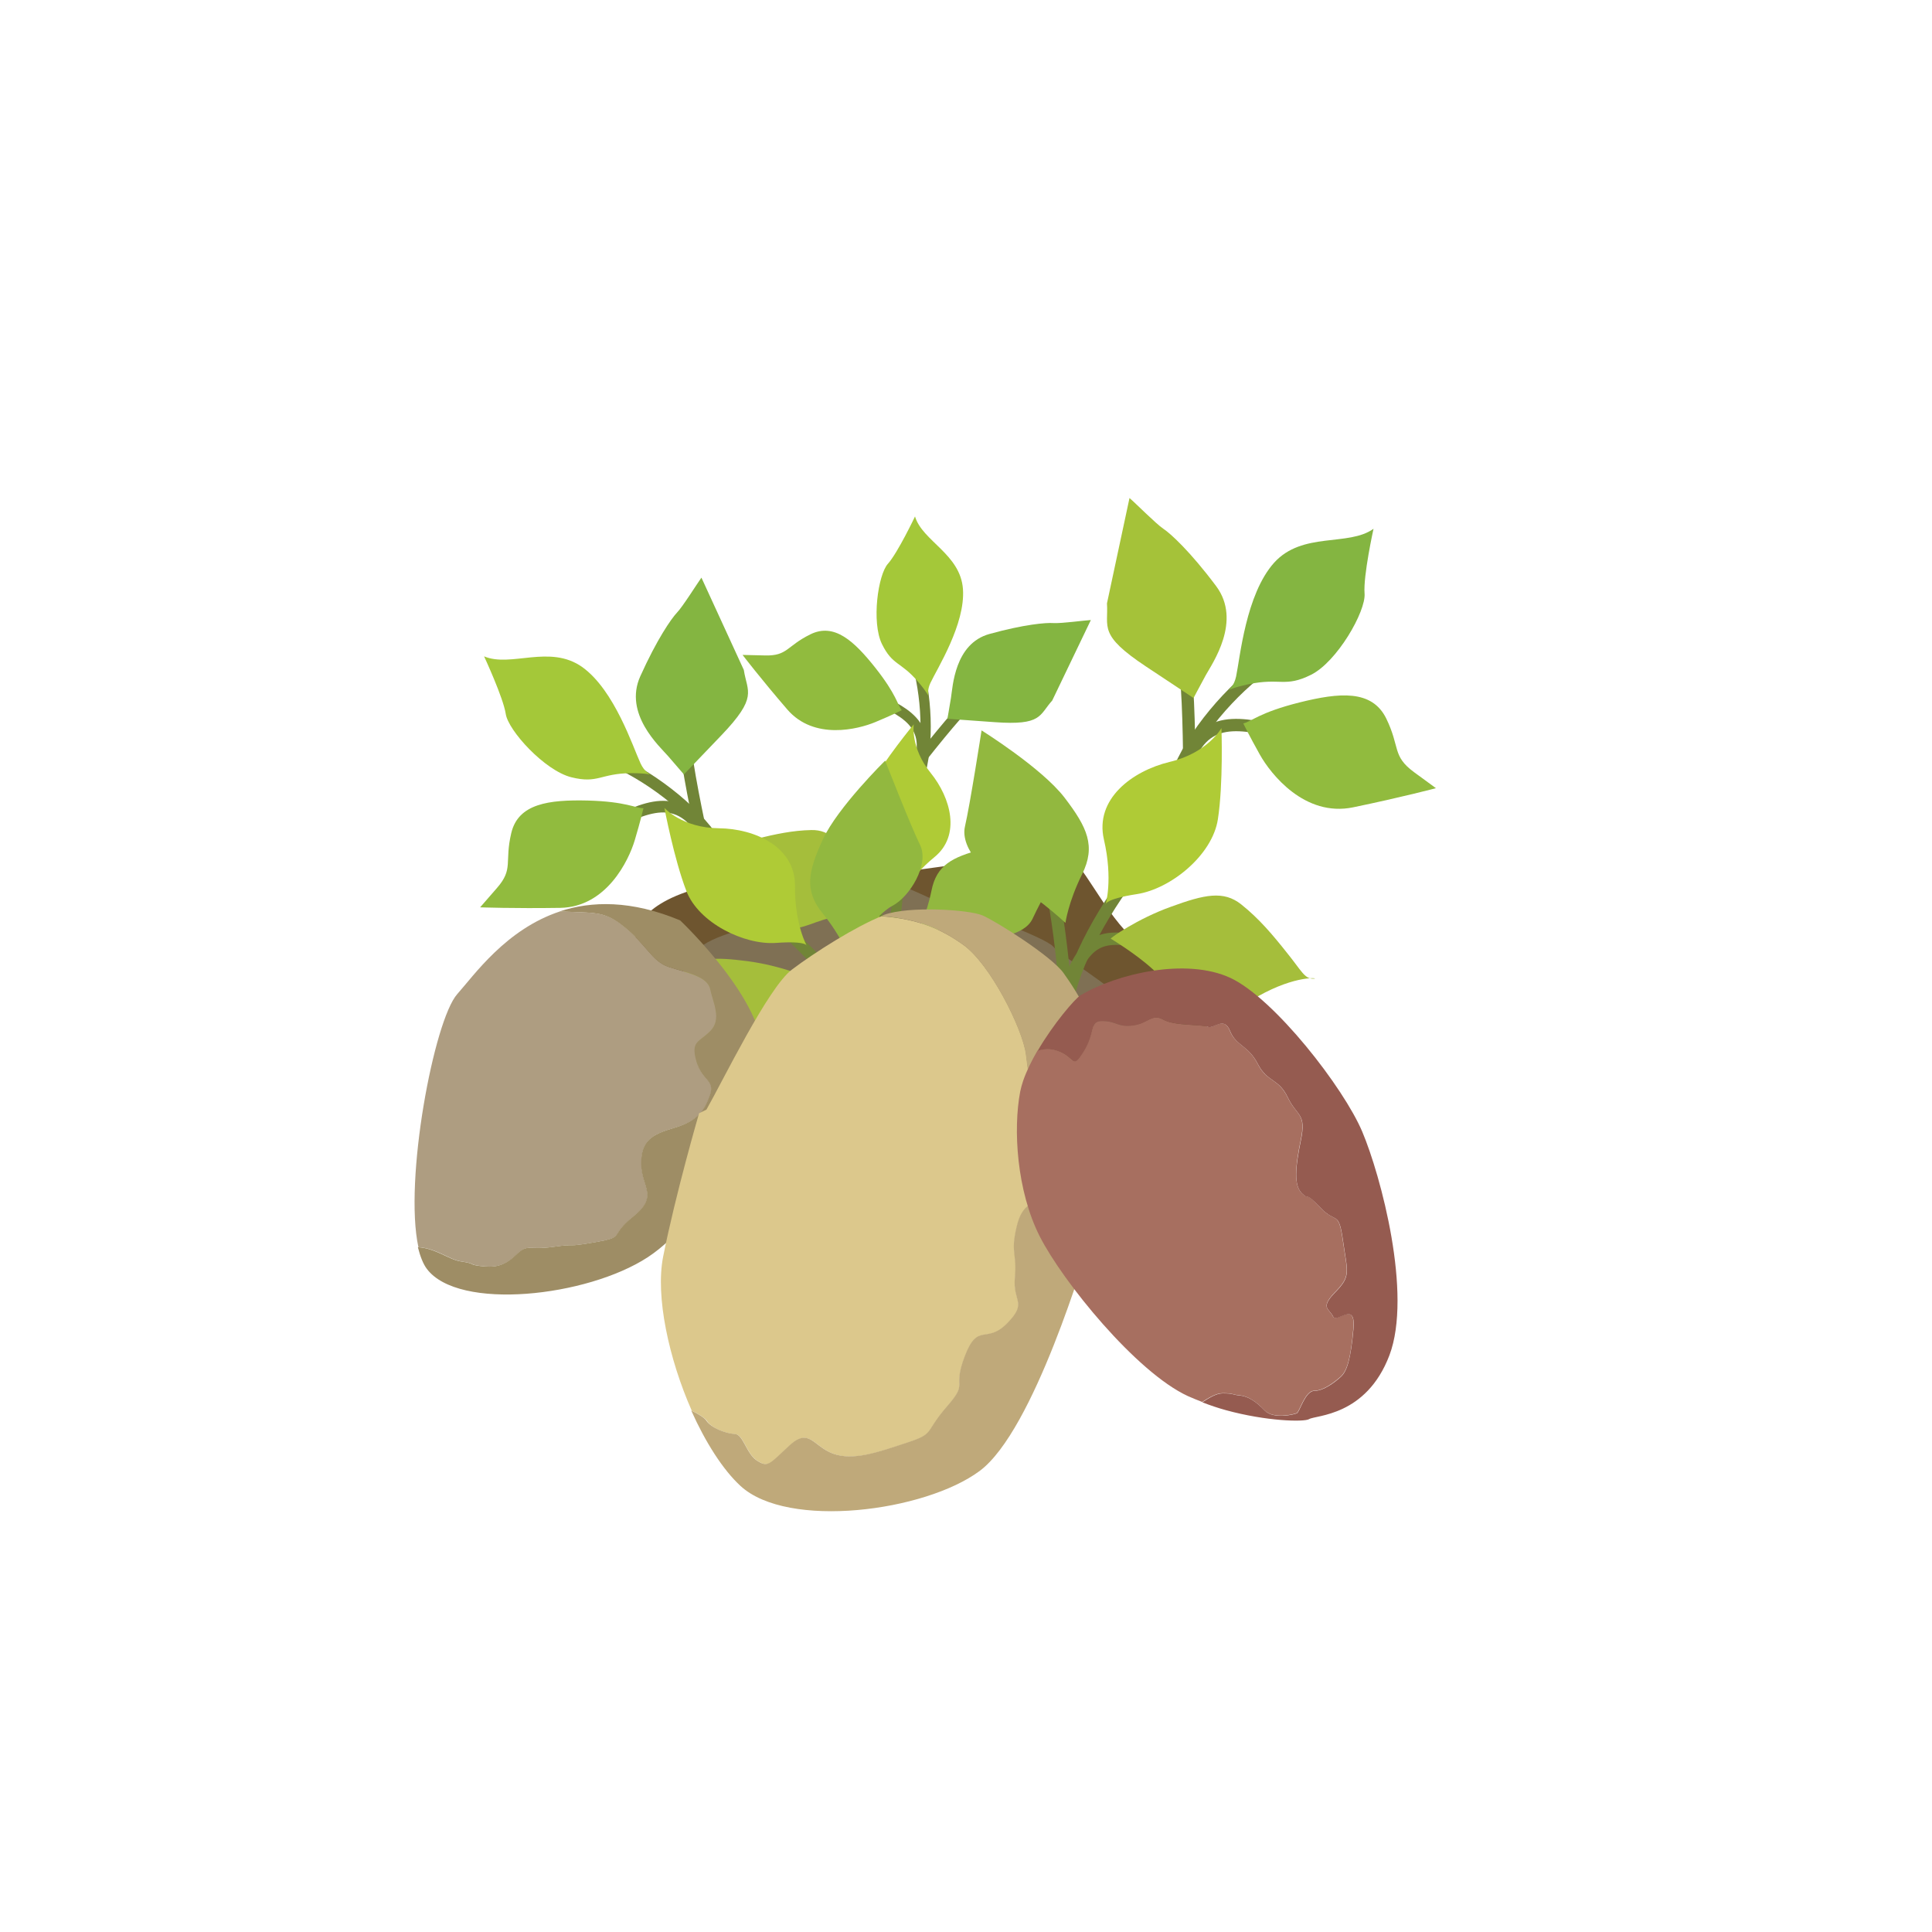 <?xml version="1.0" encoding="utf-8"?>
<!-- Generator: Adobe Illustrator 23.1.1, SVG Export Plug-In . SVG Version: 6.00 Build 0)  -->
<svg version="1.1" id="Layer_1" xmlns="http://www.w3.org/2000/svg" xmlns:xlink="http://www.w3.org/1999/xlink" x="0px" y="0px"
	 viewBox="0 0 108 108" style="enable-background:new 0 0 108 108;" xml:space="preserve">
<style type="text/css">
	.st0{fill:#6E552F;}
	.st1{fill:#7F7054;}
	.st2{fill:#B89876;}
	.st3{fill:none;stroke:#718537;stroke-width:0.573;stroke-miterlimit:10;}
	.st4{fill:#84B541;}
	.st5{fill:#A4C839;}
	.st6{fill:#91BB3E;}
	.st7{fill:#AFCB36;}
	.st8{fill:#92B83F;}
	.st9{fill:#A5BE3B;}
	.st10{fill:none;stroke:#718537;stroke-width:0.65;stroke-miterlimit:10;}
	.st11{fill:none;stroke:#718537;stroke-width:0.691;stroke-miterlimit:10;}
	.st12{fill:#A5C239;}
	.st13{fill:#AE9D81;}
	.st14{fill:#9E8D65;}
	.st15{fill:#DCC88C;}
	.st16{fill:#BFA97A;}
	.st17{fill:#A76F60;}
	.st18{fill:#955B50;}
</style>
<g>
	<g>
		<path class="st0" d="M53.97,48.26c1.74-0.83-0.09,3.09,2.17,1.98c1.36-0.67,2.91-2.33,3.6-2.25c0.69,0.08,1.81,2.7,3.41,4.3
			s1.78,1.27,3.79,3.69c2.01,2.43-1.99,2.54-3.48,2.86c-1.49,0.32-1.52-0.17-2.07-0.6c-0.54-0.42-3.79-0.97-3.79-0.97
			s-1.34,0.15-3.97,0.03s0,0-0.75,2.03s-2.06,1.79-4.3,2.16c-2.24,0.36-1.25-2.57-3.17-4.18c-1.92-1.6-2.24,1.8-4.79,1.92
			c-2.55,0.12-0.44-1.22-1.18-2.92s-1.63-0.83-4.58,0.21c-2.95,1.04,0.48-1.77,0.48-1.77l0.2-2.54c0,0,0.09-1.82,4.16-2.72
			s10.9-0.77,10.9-0.77L53.97,48.26z"/>
		<path class="st1" d="M42.26,51.72c-2.41,0.68-3.51,1.1-3.81,2.28c-0.3,1.18-0.61,1.64-1.46,1.94s-1.55,1.07-1.32,1.45
			c0.22,0.38,1.56,0.68,2.22,0.2c0.67-0.48,0.4-0.65,0.72-0.03s1.66,1.36,1.66,1.36s1.45-0.53,1.13,0.45
			c-0.32,0.97-0.87,0.11-1.05,1.1s0.47,4.09,2,4.13s4.8-0.77,6.29-1.65c1.49-0.88,2.94-1.33,4.61-0.81c1.67,0.52,1.8-1.33,3.32-0.94
			s3.23,0.15,4.2,0.02c0.97-0.13,1.78-1.54,1.78-1.54s1.94-1.91,0.75-3.28c-1.2-1.37-4-2.95-4.41-3.47
			c-0.42-0.52-4.82-2.14-5.27-2.09s-3.87-1.85-4.67-1.75c-0.79,0.1-1,0.28-2.2,0.46S42.26,51.72,42.26,51.72z"/>
		<path class="st2" d="M51.67,48.06"/>
	</g>
	<g>
		<path class="st3" d="M54.87,38.56c-1.04,0.89-2.6,2.86-3.71,4.26"/>
		<path class="st3" d="M51.21,36.87c0.58,1.86,0.78,4.69,0.13,6.7"/>
		<path class="st3" d="M48.06,38.63c2.07,0.97,4.03,1.56,3.33,3.96"/>
		<path class="st3" d="M50.26,47.51c0.07,2.75-0.35,5.77-1.37,7.63"/>
		<path class="st3" d="M54.32,49.95c-2.36,1.6-5.24,4.95-5.87,5.6"/>
		<path class="st3" d="M47.71,50.38c1.48,0.97,2.71,1.19,1.59,4.25"/>
		<path class="st4" d="M58.82,39.16c-0.74,0.82-0.56,1.4-3.21,1.21c-2.65-0.19-2.65-0.19-2.65-0.19s0.1-0.55,0.2-1.17
			s0.2-3.03,2.15-3.57c1.95-0.54,3.17-0.64,3.57-0.61c0.4,0.03,1.75-0.15,2.1-0.17"/>
		<path class="st5" d="M51.15,28.87c0.41,1.38,2.54,2.1,2.68,4.06c0.14,1.96-1.44,4.44-1.82,5.25c-0.38,0.81,0.31,1.1-0.68-0.06
			s-1.43-0.9-2.03-2.12c-0.59-1.22-0.22-3.88,0.34-4.49C50.19,30.89,51.15,28.87,51.15,28.87z"/>
		<path class="st6" d="M50.41,39.7c-0.25-0.31-0.28-0.85-1.47-2.36c-1.19-1.5-2.3-2.54-3.64-1.88s-1.27,1.21-2.53,1.18
			s-1.26-0.03-1.26-0.03s1,1.31,2.5,3.05c1.5,1.74,3.97,1.1,4.91,0.71S50.41,39.7,50.41,39.7z"/>
		<path class="st7" d="M51.08,40.49c0,0-0.2,1.3,0.94,2.71c1.14,1.41,1.7,3.5,0.22,4.71c-1.48,1.21-1.91,2.35-1.91,2.35
			s0.23-0.14-0.85-1.28s-1.66-3.55-0.85-5.03C49.44,42.47,51.08,40.49,51.08,40.49z"/>
		<path class="st8" d="M59.83,47.37c0,0-3.28-0.33-4.95,0.11c-1.67,0.44-2.53,0.89-2.81,2.31c-0.29,1.42-0.77,2.26-0.77,2.26
			s2.34-0.22,3.24,0.16s2.73,0.11,3.18-0.85C58.15,50.41,59.83,47.37,59.83,47.37z"/>
		<path class="st9" d="M49.18,51.35c0.02-0.02-0.41-1.46-1.3-2.87c-0.89-1.41-1.47-2.1-2.52-2.08c-1.05,0.02-2.01,0.23-3.04,0.48
			c-1.04,0.25-1.38,0.45-1.69,0.21c-0.31-0.24,0.56,0.16,1.37,1.86s0.97,2.7,1.91,2.91c0.94,0.21,1.78-0.51,2.86-0.59
			C47.84,51.19,49.18,51.35,49.18,51.35z"/>
	</g>
	<g>
		<path class="st10" d="M38.21,40.46c0.03,1.56,0.61,4.34,1.02,6.32"/>
		<path class="st10" d="M34.08,42.42c2.04,0.84,4.65,2.72,5.94,4.74"/>
		<path class="st10" d="M33.34,46.45c2.34-1.1,4.29-2.39,5.87-0.04"/>
		<path class="st10" d="M42.67,50.97c2.45,1.93,4.77,4.49,5.66,6.72"/>
		<path class="st10" d="M47.74,49.18c-0.31,3.22,0.52,8.16,0.63,9.17"/>
		<path class="st10" d="M43.33,55.27c1.92-0.58,3.01-1.5,4.86,1.69"/>
		<path class="st4" d="M41.58,37.45c0.19,1.24,0.81,1.5-1.27,3.67c-2.08,2.17-2.08,2.17-2.08,2.17s-0.41-0.48-0.88-1.02
			s-2.5-2.36-1.56-4.46c0.94-2.09,1.74-3.23,2.05-3.56c0.32-0.33,1.14-1.64,1.37-1.96"/>
		<path class="st5" d="M27.06,36.69c1.5,0.64,3.67-0.69,5.49,0.6c1.81,1.3,2.83,4.47,3.26,5.39s1.18,0.53-0.55,0.54
			c-1.72,0.02-1.82,0.6-3.32,0.23c-1.49-0.37-3.54-2.62-3.67-3.55C28.13,38.99,27.06,36.69,27.06,36.69z"/>
		<path class="st6" d="M35.97,45.18c-0.45,0-0.95-0.37-3.12-0.43c-2.17-0.05-3.88,0.17-4.27,1.82c-0.39,1.65,0.14,1.99-0.8,3.07
			c-0.94,1.08-0.94,1.08-0.94,1.08s1.87,0.07,4.47,0.03s3.84-2.67,4.17-3.77S35.97,45.18,35.97,45.18z"/>
		<path class="st7" d="M37.14,45.16c0,0,0.99,1.12,3.04,1.14s4.28,1.06,4.26,3.22c-0.02,2.17,0.67,3.37,0.67,3.37
			s0.05-0.31-1.74-0.18c-1.78,0.12-4.31-1.12-5-2.9S37.14,45.16,37.14,45.16z"/>
		<path class="st8" d="M49.48,42.52c0,0-2.66,2.62-3.48,4.4c-0.82,1.78-1.06,2.85-0.02,4.13c1.04,1.28,1.41,2.3,1.41,2.3
			s1.51-2.2,2.49-2.71c0.98-0.51,2.07-2.31,1.56-3.39C50.91,46.18,49.48,42.52,49.48,42.52z"/>
		<path class="st9" d="M45.24,54.68c0-0.03-1.57-0.7-3.45-0.95c-1.88-0.24-2.89-0.24-3.64,0.69c-0.75,0.93-1.25,1.91-1.79,3
			c-0.53,1.09-0.6,1.53-1.04,1.63c-0.43,0.1,0.55-0.38,2.62,0.16c2.07,0.53,3.05,1.11,3.92,0.44s0.85-1.92,1.56-2.91
			C44.13,55.74,45.24,54.68,45.24,54.68z"/>
	</g>
	<g>
		<path class="st11" d="M64.22,52.63c-2.12-0.16-3.47-0.86-4.65,2.88"/>
		<path class="st11" d="M66.08,36.07c0.34,1.62,0.38,4.65,0.41,6.8"/>
		<path class="st11" d="M70.82,37.15c-1.92,1.35-4.2,3.91-5.06,6.3"/>
		<path class="st11" d="M72.53,41.15c-2.69-0.6-5-1.48-6.1,1.33"/>
		<path class="st11" d="M63.9,48.02c-2.09,2.57-3.91,5.77-4.31,8.29"/>
		<path class="st11" d="M58.22,47.34c1.07,3.27,1.36,8.59,1.48,9.67"/>
		<path class="st12" d="M61.88,33.73c0.09,1.33-0.5,1.75,2.17,3.52c2.67,1.77,2.67,1.77,2.67,1.77s0.31-0.59,0.68-1.27
			c0.37-0.67,2.04-3.04,0.58-4.99s-2.56-2.95-2.96-3.21c-0.4-0.27-1.56-1.44-1.88-1.71"/>
		<path class="st4" d="M76.78,29.56c-1.41,1.01-3.97,0.14-5.56,1.9c-1.58,1.77-1.9,5.3-2.12,6.35s-1.1,0.82,0.69,0.44
			c1.79-0.38,2.03,0.2,3.5-0.53c1.46-0.73,3.07-3.55,2.99-4.54S76.78,29.56,76.78,29.56z"/>
		<path class="st6" d="M69.5,40.44c0.47-0.11,0.9-0.61,3.13-1.17c2.24-0.56,4.06-0.73,4.86,0.89c0.79,1.62,0.32,2.09,1.55,3
			c1.23,0.9,1.23,0.9,1.23,0.9s-1.92,0.51-4.63,1.07c-2.71,0.56-4.61-1.87-5.21-2.94C69.83,41.12,69.5,40.44,69.5,40.44z"/>
		<path class="st7" d="M68.28,40.7c0,0-0.77,1.39-2.89,1.89c-2.12,0.51-4.2,2.09-3.68,4.34s0.09,3.65,0.09,3.65s-0.12-0.31,1.76-0.6
			c1.88-0.29,4.21-2.17,4.52-4.18C68.39,43.81,68.28,40.7,68.28,40.7z"/>
		<path class="st8" d="M54.87,40.83c0,0,3.37,2.1,4.64,3.76s1.76,2.71,0.98,4.28c-0.78,1.57-0.93,2.72-0.93,2.72
			s-2.07-1.93-3.21-2.23c-1.13-0.3-2.69-1.91-2.41-3.15C54.23,44.96,54.87,40.83,54.87,40.83z"/>
		<path class="st9" d="M62.09,52.47c-0.01-0.04,1.47-1.1,3.36-1.78c1.89-0.69,2.95-0.92,3.94-0.13c0.99,0.79,1.75,1.69,2.55,2.7
			c0.81,1,0.98,1.45,1.46,1.45c0.47,0-0.66-0.26-2.68,0.77c-2.02,1.04-2.91,1.86-3.97,1.37s-1.33-1.79-2.3-2.66
			C63.49,53.31,62.09,52.47,62.09,52.47z"/>
	</g>
	<g>
		<path class="st13" d="M25.76,70.51c0.92,0.14,0.39,0.17,1.1,0.26c0.71,0.09,1.29,0.06,1.99-0.61c0.7-0.67,0.58-0.25,2.09-0.46
			c1.51-0.21,0.56,0.05,2.34-0.26c1.78-0.31,0.73-0.32,2.15-1.45c1.42-1.13,0.44-1.6,0.43-2.91c-0.02-1.31,0.55-1.66,1.87-2.04
			c1.31-0.38,1.71-1.02,1.98-1.85c0.28-0.83-0.47-0.76-0.77-1.89c-0.3-1.13,0.16-1.02,0.8-1.68c0.64-0.66,0.13-1.6-0.02-2.32
			c-0.15-0.73-1.33-0.92-2.31-1.24c-0.98-0.31-1.25-1.27-2.62-2.34c-1.04-0.8-1.56-0.68-3.49-0.77c-3.02,1-4.8,3.57-5.74,4.62
			c-1.3,1.47-2.99,10.41-2.17,14.15C24.36,69.77,25.11,70.41,25.76,70.51z"/>
		<path class="st14" d="M23.86,70.93c1.77,2.36,8.95,1.57,12.35-0.65c3.4-2.23,5.62-7.68,6.35-10.77c0.73-3.09-4.54-8.06-4.54-8.06
			c-2.73-1.14-4.95-1.09-6.74-0.5c1.93,0.09,2.45-0.03,3.49,0.77c1.38,1.07,1.64,2.02,2.62,2.34c0.98,0.31,2.16,0.51,2.31,1.24
			c0.15,0.73,0.66,1.66,0.02,2.32c-0.64,0.66-1.11,0.55-0.8,1.68c0.3,1.13,1.05,1.06,0.77,1.89c-0.28,0.83-0.67,1.47-1.98,1.85
			c-1.31,0.38-1.88,0.73-1.87,2.04c0.02,1.31,0.99,1.77-0.43,2.91c-1.42,1.13-0.37,1.14-2.15,1.45c-1.78,0.31-0.83,0.05-2.34,0.26
			c-1.51,0.21-1.39-0.21-2.09,0.46c-0.7,0.67-1.27,0.7-1.99,0.61c-0.71-0.09-0.17-0.12-1.1-0.26c-0.65-0.1-1.4-0.74-2.38-0.79
			C23.49,70.23,23.65,70.65,23.86,70.93z"/>
	</g>
	<g>
		<path class="st15" d="M41.1,80.17c0.46,0.02,0.63,1.12,1.25,1.5s0.68,0.19,1.79-0.85c1.12-1.04,1.32,0.04,2.45,0.45
			c1.12,0.41,2.5-0.08,4.11-0.61s0.96-0.53,2.23-2c1.27-1.47,0.27-0.92,1.02-2.84c0.74-1.93,1.19-0.64,2.36-1.83
			c1.17-1.18,0.31-1.17,0.44-2.57c0.13-1.4-0.25-1.34,0.09-2.8c0.34-1.46,0.98-1.25,1.82-1.97c0.84-0.71,0.01-2.13-0.47-3.32
			c-0.48-1.19-0.64-3.01-0.83-4.41c-0.19-1.4-1.99-5.04-3.53-6.12c-1.13-0.8-2.42-1.43-4.56-1.58c-1.43,0.57-3.72,2.01-5,2.98
			c-1.33,1-3.84,6.18-4.78,7.83l-0.41,0.2c0,0-1.3,4.45-2.01,8.02c-0.44,2.22,0.32,5.71,1.6,8.61c0.4,0.19,0.75,0.42,0.85,0.57
			C39.78,79.85,40.63,80.15,41.1,80.17z"/>
		<path class="st16" d="M41.4,83.07c2.65,2.43,10.3,1.43,13.36-0.84c3.06-2.27,5.94-12.21,6.23-13.03c0.29-0.82,0.59-4.79,0.83-7.91
			c0.25-3.12-1.7-5.96-2.37-6.9c-0.67-0.94-3.78-2.9-4.53-3.22c-0.75-0.32-4.09-0.54-5.5-0.03c-0.05,0.02-0.11,0.05-0.17,0.07
			c2.14,0.15,3.43,0.78,4.56,1.58c1.54,1.08,3.34,4.72,3.53,6.12c0.19,1.4,0.35,3.22,0.83,4.41c0.48,1.19,1.31,2.61,0.47,3.32
			c-0.84,0.71-1.49,0.51-1.82,1.97c-0.34,1.46,0.03,1.4-0.09,2.8c-0.13,1.4,0.73,1.38-0.44,2.57c-1.17,1.18-1.62-0.1-2.36,1.83
			c-0.74,1.93,0.26,1.37-1.02,2.84c-1.27,1.47-0.62,1.47-2.23,2s-2.98,1.02-4.11,0.61c-1.12-0.41-1.33-1.49-2.45-0.45
			c-1.12,1.04-1.18,1.23-1.79,0.85s-0.78-1.48-1.25-1.5c-0.46-0.02-1.31-0.32-1.59-0.74c-0.1-0.16-0.45-0.38-0.85-0.57
			C39.43,80.61,40.4,82.15,41.4,83.07z"/>
	</g>
	<g>
		<path class="st17" d="M68.34,77.88c0.63,0,0.51,0.08,0.96,0.12c0.45,0.04,0.9,0.33,1.39,0.84c0.48,0.5,1.64,0.23,1.8,0.15
			c0.16-0.08,0.46-1.25,0.98-1.25c0.52,0,1.13-0.48,1.48-0.79c0.35-0.32,0.56-1.02,0.7-2.66c0.15-1.64-0.94-0.28-1.14-0.71
			c-0.21-0.43-0.74-0.46,0.13-1.36c0.88-0.9,0.68-1.08,0.43-2.85c-0.25-1.76-0.38-0.92-1.29-1.89c-0.91-0.97-0.56-0.35-1.01-0.78
			c-0.44-0.43-0.38-1.42-0.06-2.96s-0.21-1.32-0.73-2.4c-0.52-1.08-1.15-0.83-1.68-1.88c-0.54-1.05-1.21-0.99-1.55-1.84
			c-0.34-0.85-0.9-0.08-1.25-0.23c-0.36-0.14-1.83-0.03-2.48-0.4c-0.64-0.36-0.85,0.22-1.71,0.33c-0.86,0.1-0.88-0.23-1.67-0.25
			c-0.78-0.01-0.36,0.57-1.07,1.71c-0.71,1.14-0.44,0.2-1.68-0.1c-0.31-0.08-0.61-0.04-0.9,0.06c-0.32,0.55-0.6,1.12-0.79,1.66
			c-0.07,0.21-0.13,0.42-0.17,0.62c-0.4,2.1-0.2,5.54,1.09,8.09c1.29,2.54,5.4,7.6,8.28,8.93c0.26,0.12,0.53,0.22,0.8,0.33
			C67.58,78.13,67.99,77.88,68.34,77.88z"/>
		<path class="st18" d="M73.18,79.33c0.37-0.23,3.19-0.15,4.49-3.57c1.29-3.42-0.48-10.04-1.52-12.5c-1.04-2.46-4.9-7.43-7.36-8.59
			c-2.46-1.15-6.35-0.25-8.39,0.97c-0.3,0.18-1.51,1.58-2.4,3.11c0.29-0.1,0.59-0.13,0.9-0.06c1.24,0.3,0.97,1.24,1.68,0.1
			c0.71-1.14,0.28-1.73,1.07-1.71c0.78,0.01,0.81,0.35,1.67,0.25c0.86-0.1,1.06-0.69,1.71-0.33c0.64,0.36,2.12,0.25,2.48,0.4
			c0.36,0.14,0.91-0.62,1.25,0.23c0.34,0.85,1.01,0.79,1.55,1.84c0.54,1.05,1.17,0.8,1.68,1.88c0.52,1.08,1.05,0.86,0.73,2.4
			s-0.39,2.53,0.06,2.96c0.44,0.43,0.09-0.18,1.01,0.78c0.91,0.97,1.04,0.12,1.29,1.89c0.25,1.76,0.45,1.95-0.43,2.85
			c-0.88,0.9-0.34,0.92-0.13,1.36c0.21,0.43,1.29-0.93,1.14,0.71c-0.15,1.64-0.35,2.34-0.7,2.66c-0.35,0.32-0.97,0.79-1.48,0.79
			c-0.52,0-0.82,1.17-0.98,1.25c-0.16,0.08-1.32,0.35-1.8-0.15c-0.48-0.5-0.93-0.8-1.39-0.84c-0.45-0.04-0.32-0.12-0.96-0.12
			c-0.35,0-0.76,0.25-1.14,0.5c0.44,0.17,0.88,0.32,1.32,0.44C70.79,79.45,72.9,79.5,73.18,79.33z"/>
	</g>
</g>
</svg>

